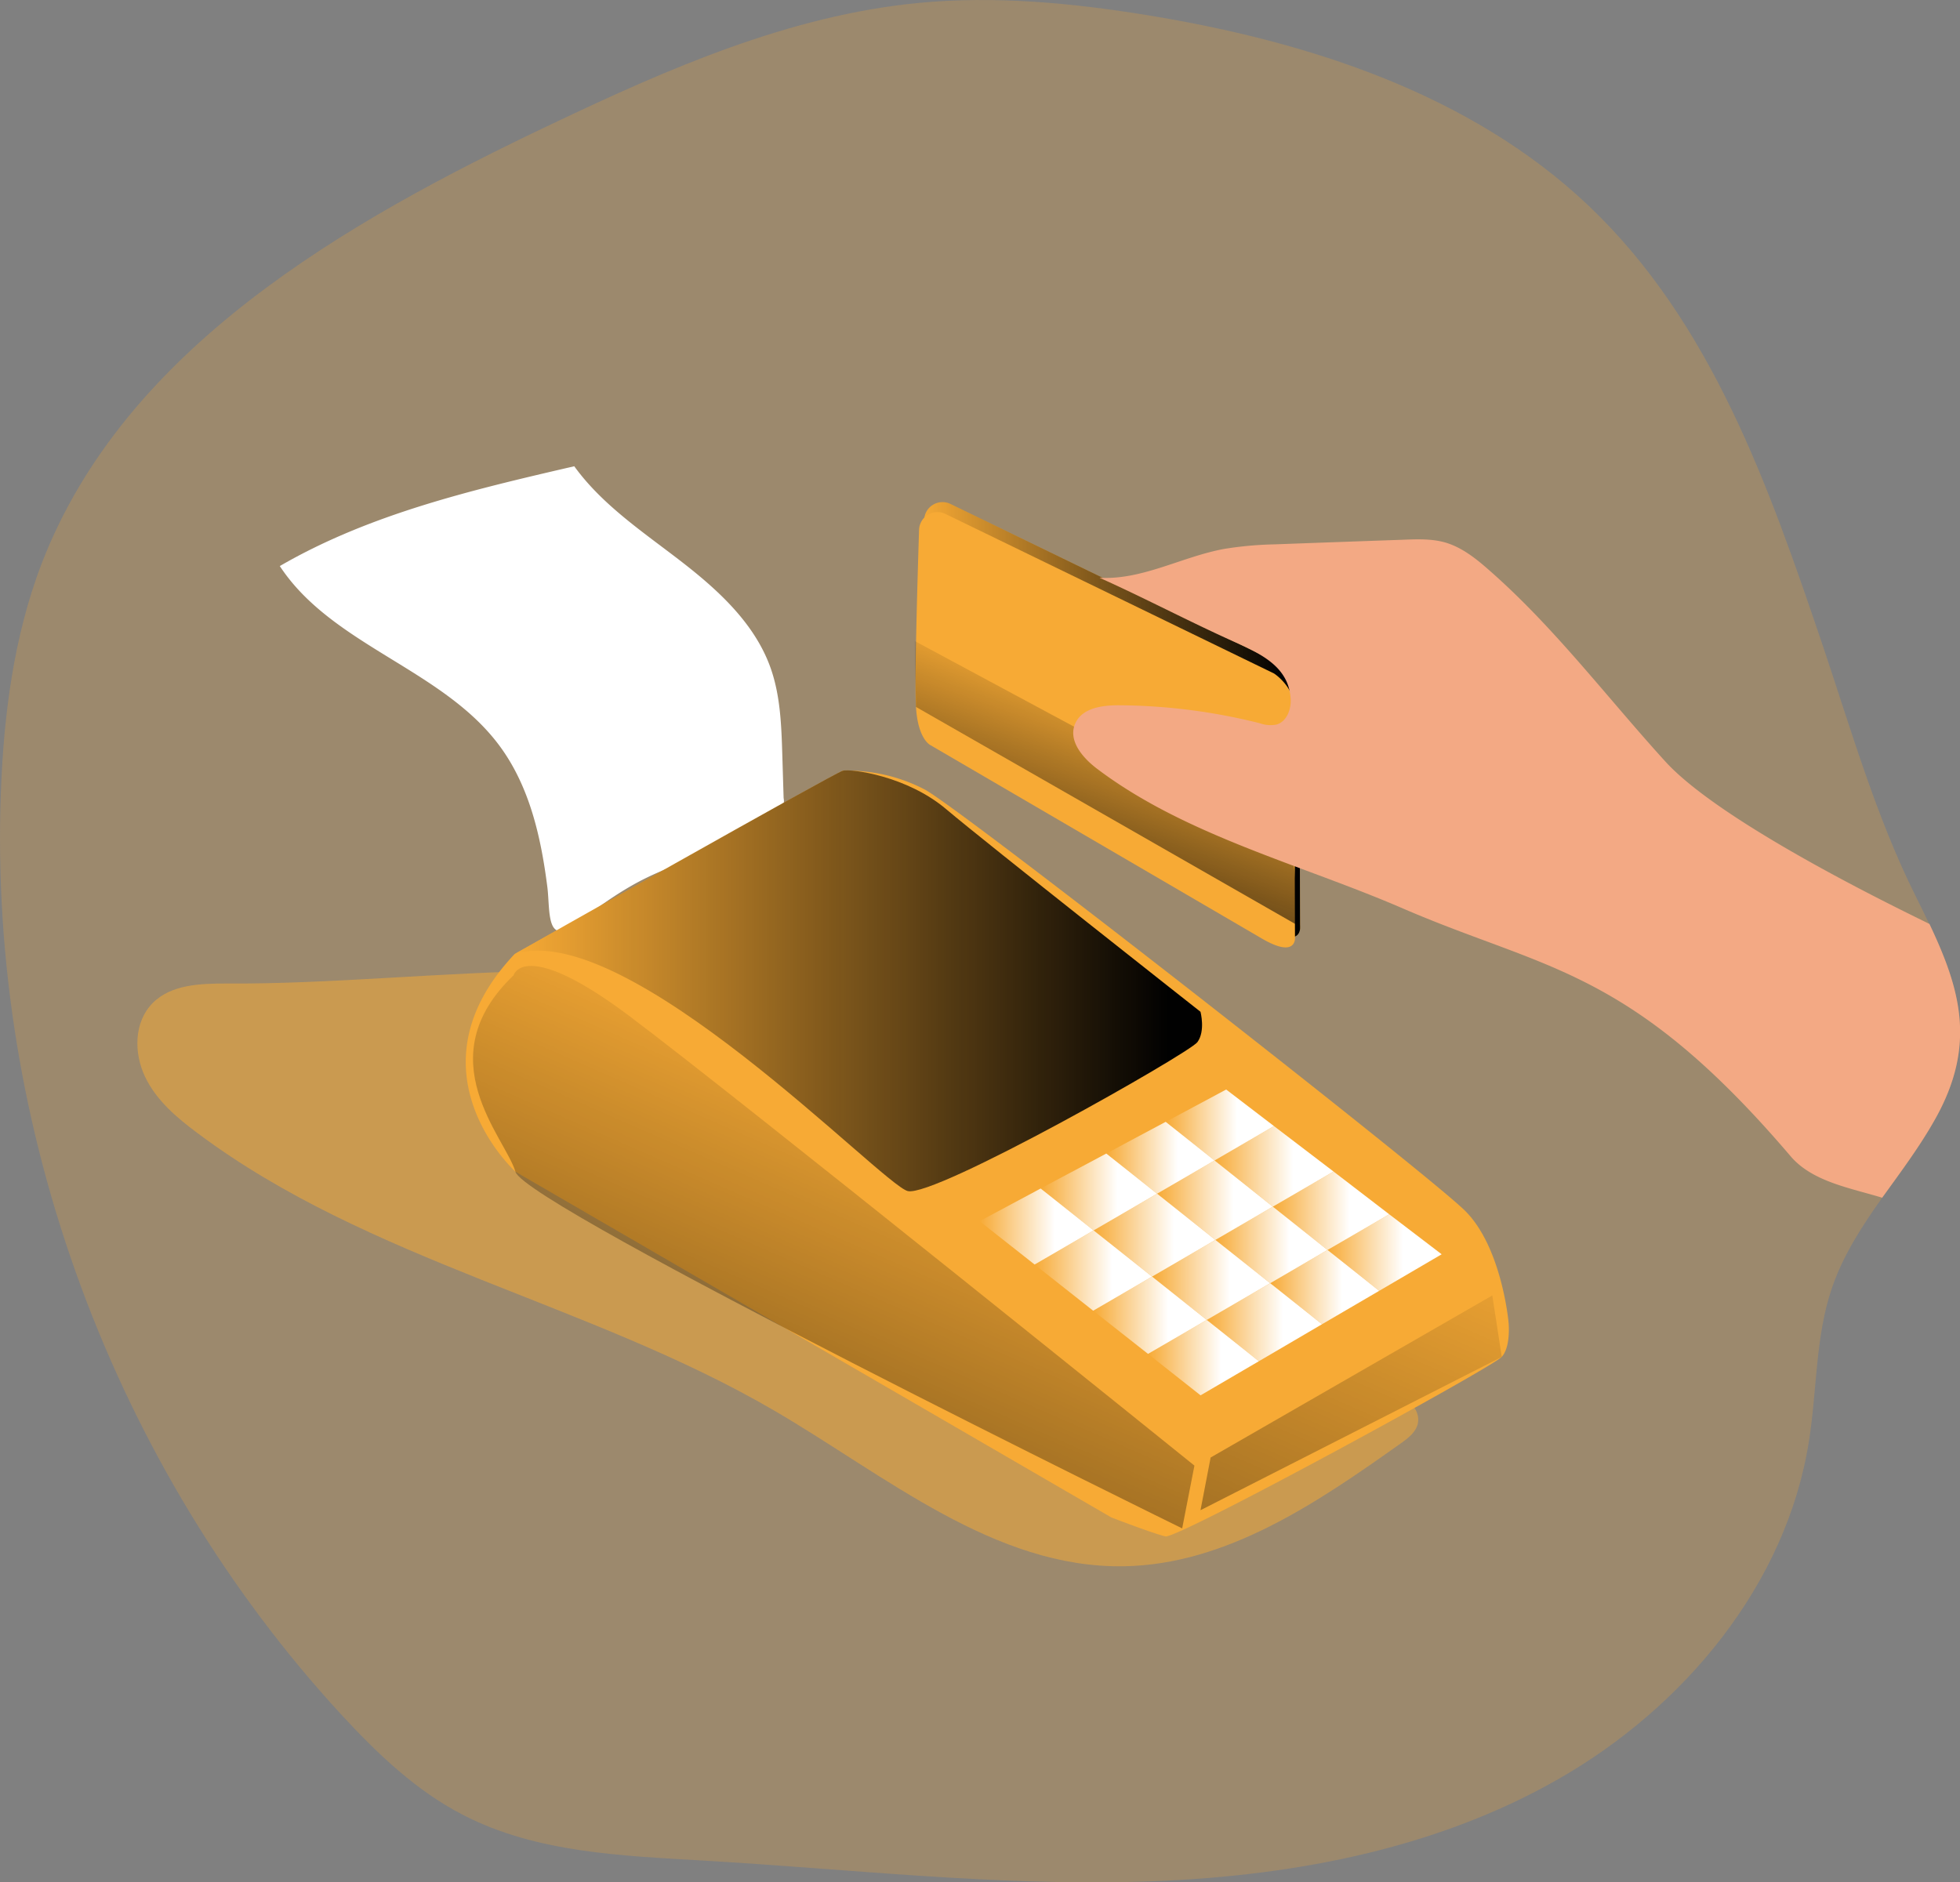 <svg id="Layer_1" data-name="Layer 1" xmlns="http://www.w3.org/2000/svg" xmlns:xlink="http://www.w3.org/1999/xlink" viewBox="0 0 480.26 461.3"><rect x="0" y="0" width="480.26" height="461.3" fill="#808080" stroke="none"/><defs><linearGradient id="linear-gradient" x1="272.18" y1="179.95" x2="365.17" y2="179.95" gradientUnits="userSpaceOnUse"><stop offset="0" stop-color="#010101" stop-opacity="0"/><stop offset="0.95" stop-color="#010101"/></linearGradient><linearGradient id="linear-gradient-2" x1="279.23" y1="169.87" x2="252.75" y2="244.68" xlink:href="#linear-gradient"/><linearGradient id="linear-gradient-3" x1="172.69" y1="243.98" x2="341.15" y2="243.98" xlink:href="#linear-gradient"/><linearGradient id="linear-gradient-4" x1="273.93" y1="262.19" x2="167.68" y2="504.49" xlink:href="#linear-gradient"/><linearGradient id="linear-gradient-5" x1="356.44" y1="289.86" x2="227.49" y2="583.91" xlink:href="#linear-gradient"/><linearGradient id="linear-gradient-6" x1="240.04" y1="300.6" x2="267.97" y2="300.6" gradientUnits="userSpaceOnUse"><stop offset="0" stop-color="#fff" stop-opacity="0"/><stop offset="0.66" stop-color="#fff"/></linearGradient><linearGradient id="linear-gradient-7" x1="254.99" y1="292.13" x2="283.52" y2="292.13" xlink:href="#linear-gradient-6"/><linearGradient id="linear-gradient-8" x1="271.07" y1="283.75" x2="297.59" y2="283.75" xlink:href="#linear-gradient-6"/><linearGradient id="linear-gradient-9" x1="285.64" y1="275.71" x2="312.16" y2="275.71" xlink:href="#linear-gradient-6"/><linearGradient id="linear-gradient-10" x1="297.59" y1="285.85" x2="326.76" y2="285.85" xlink:href="#linear-gradient-6"/><linearGradient id="linear-gradient-11" x1="311.88" y1="296.73" x2="340.41" y2="296.73" xlink:href="#linear-gradient-6"/><linearGradient id="linear-gradient-12" x1="325.28" y1="306.98" x2="353.25" y2="306.98" xlink:href="#linear-gradient-6"/><linearGradient id="linear-gradient-13" x1="311.24" y1="315.44" x2="337.94" y2="315.44" xlink:href="#linear-gradient-6"/><linearGradient id="linear-gradient-14" x1="295.69" y1="324.05" x2="323.94" y2="324.05" xlink:href="#linear-gradient-6"/><linearGradient id="linear-gradient-15" x1="281.3" y1="332.73" x2="308.46" y2="332.73" xlink:href="#linear-gradient-6"/><linearGradient id="linear-gradient-16" x1="267.86" y1="322.34" x2="295.69" y2="322.34" xlink:href="#linear-gradient-6"/><linearGradient id="linear-gradient-17" x1="253.51" y1="311.39" x2="282.29" y2="311.39" xlink:href="#linear-gradient-6"/><linearGradient id="linear-gradient-18" x1="283.52" y1="294.14" x2="311.88" y2="294.14" xlink:href="#linear-gradient-6"/><linearGradient id="linear-gradient-19" x1="267.97" y1="302.71" x2="297.81" y2="302.71" xlink:href="#linear-gradient-6"/><linearGradient id="linear-gradient-20" x1="297.81" y1="305.11" x2="325.28" y2="305.11" xlink:href="#linear-gradient-6"/><linearGradient id="linear-gradient-21" x1="282.29" y1="313.68" x2="311.24" y2="313.68" xlink:href="#linear-gradient-6"/></defs><title>Card Payment</title><path d="M520.79,277.83c-3.77,6.74-8.47,13-13,19.3-4.9,6.91-9.52,14-12.27,22-4.13,12-3.67,25.15-5.68,37.7-5.54,35.13-30.58,65.18-61.44,82.81s-67,24.09-102.53,25.12-71-3.07-106.47-5.15C199.1,458.41,178,457.71,160,448.36c-11.5-5.92-21-15.06-29.8-24.58C74.42,363.15,43.78,280.13,46.81,197.84c.7-19.08,3.17-38.3,10-56.14,20.31-52.63,74-83.52,125-107.72,28.61-13.61,58.23-26.59,89.73-29.66,18.9-1.83,37.95,0,56.68,3.07,39.07,6.42,78.68,19.22,107.46,46.45,30.47,28.82,44.47,69.34,57.59,108.07,6.88,20.45,13,41.79,22.65,61.15,1.2,2.4,2.33,4.73,3.42,7C526.89,245.92,531,259.64,520.79,277.83Z" transform="translate(-46.6 -3.59)" fill="#f7aa35" opacity="0.24" style="isolation:isolate"/><path d="M102.23,244.63c-6.48,0-13.73.2-18.27,4.84s-4.59,12.17-1.82,18,7.83,10.09,13,13.93c41.94,31.34,96,41.53,141.21,67.92,27.4,16,53.93,38.65,85.65,38.13,25.14-.41,47.35-15.56,67.85-30.13,1.83-1.3,3.8-2.82,4.19-5,.57-3.18-2.35-5.79-5-7.69l-94-68.46c-11.34-8.26-22.79-16.58-35.59-22.33C212.9,232.84,151.91,245,102.23,244.63Z" transform="translate(-46.6 -3.59)" fill="#f7aa35" opacity="0.51" style="isolation:isolate"/><path d="M172.94,290.78s-27.31-24.66-.25-53.37l80.44-44.94a41,41,0,0,1,20.11,4.64c9.6,5.29,123.47,94.34,132.4,103.27s10.59,27.15,10.59,27.15.67,6-1.65,8.6-79.44,44.69-82.42,44-13.24-4.64-13.24-4.64Z" transform="translate(-46.6 -3.59)" fill="#f7aa35"/><path d="M273.05,131a4.49,4.49,0,0,1,6.47-3.89L360,166.16s5.34,3.35,5.16,9.49,0,55.06,0,55.06.64,5.54-8.14.41-81.09-47.34-81.09-47.34-3.17-1.31-3.64-9.43C271.92,168.06,272.65,143.22,273.05,131Z" transform="translate(-46.6 -3.59)" fill="#f7aa35"/><path d="M273.05,131a4.49,4.49,0,0,1,6.47-3.89L360,166.16s5.34,3.35,5.16,9.49,0,55.06,0,55.06.64,5.54-8.14.41-81.09-47.34-81.09-47.34-3.17-1.31-3.64-9.43C271.92,168.06,272.65,143.22,273.05,131Z" transform="translate(-46.6 -3.59)" fill="url(#linear-gradient)"/><path d="M271.8,133.44a4.5,4.5,0,0,1,6.47-3.89l80.49,39.09s5.34,3.35,5.15,9.5,0,55.05,0,55.05.65,5.54-8.13.41-81.09-47.33-81.09-47.33-3.17-1.31-3.65-9.44C270.67,170.55,271.41,145.71,271.8,133.44Z" transform="translate(-46.6 -3.59)" fill="#f7aa35"/><polygon points="224.15 157.11 316.5 206.76 318.55 227.12 224.44 173.25 224.15 157.11" fill="url(#linear-gradient-2)"/><path d="M520.79,277.83c-3.77,6.74-8.47,13-13,19.3-7.83-2.4-17.11-3.92-22.43-10.16-39.35-46.17-59.77-45.5-95-60.73-24.83-10.76-53.24-17.85-74.86-34.18-3.53-2.64-7.13-6.81-5.54-10.9s6.74-4.76,11-4.72a144.39,144.39,0,0,1,34.31,4.4,7.79,7.79,0,0,0,4.13.32c2.43-.7,3.56-3.6,3.46-6.13-.39-7.91-7-11.11-14.22-14.32C338.13,156,326.53,149.88,316,145.19c10.47.6,20.17-5.15,30.5-7.06A88,88,0,0,1,358.94,137q15.71-.58,31.46-1.13c3.53-.14,7.16-.28,10.55.74,4,1.24,7.37,3.92,10.51,6.7,16,14,28.88,31.18,43.2,46.91s60.35,37.6,64.72,39.82C526.89,245.92,531,259.64,520.79,277.83Z" transform="translate(-46.6 -3.59)" fill="#f3a984"/><path d="M168.72,186c-14-18.53-40.82-24.28-53.56-43.68,22.05-12.79,47.31-18.71,72.15-24.46,6.81,9.42,16.7,16,25.92,23.11s18.27,15.32,22.17,26.27c2.42,6.8,2.67,14.16,2.89,21.37l.32,10.56a3.6,3.6,0,0,1-2.3,4.12,191.57,191.57,0,0,1-19.5,10.37c-3.81,1.67-7.73,3.09-11.48,4.9-6.34,3.05-12,7.18-17.59,11.43-7.35,5.6-6.33-3.11-7-8.82C179.18,208.8,176.36,196.1,168.72,186Z" transform="translate(-46.6 -3.59)" fill="#fff"/><path d="M172.69,237.41s78.45-44.44,80.44-44.94,15.64,1.24,25.32,9.44,62.31,49.65,62.31,49.65S342,256.28,340,259s-64.55,38.23-71,36.49S200.25,228.47,172.69,237.41Z" transform="translate(-46.6 -3.59)" fill="#f7aa35"/><path d="M172.69,237.41s78.45-44.44,80.44-44.94,15.64,1.24,25.32,9.44,62.31,49.65,62.31,49.65S342,256.28,340,259s-64.55,38.23-71,36.49S200.25,228.47,172.69,237.41Z" transform="translate(-46.6 -3.59)" fill="url(#linear-gradient-3)"/><path d="M172.44,242.62s2.49-9.43,28.31,9.93S339.27,362.78,339.27,362.78l-3,15.39s-160.88-78.95-163.36-87.39S151.09,263,172.44,242.62Z" transform="translate(-46.6 -3.59)" fill="url(#linear-gradient-4)"/><polygon points="296.64 357.21 365.66 317.49 367.98 332.55 294.16 370.12 296.64 357.21" fill="url(#linear-gradient-5)"/><polygon points="325.28 306.34 311.24 314.49 297.81 303.88 311.88 295.73 325.28 306.34" fill="none"/><polygon points="267.97 301.55 253.51 309.91 240.03 299.29 254.99 291.28 267.97 301.55" fill="url(#linear-gradient-6)"/><polygon points="283.52 292.55 267.97 301.55 254.99 291.28 271.07 282.71 283.52 292.55" fill="url(#linear-gradient-7)"/><polygon points="297.6 284.41 283.52 292.55 271.07 282.71 285.6 274.95 285.64 274.95 297.6 284.41" fill="url(#linear-gradient-8)"/><polygon points="312.16 275.98 297.6 284.41 285.64 274.95 300.45 267.02 312.16 275.98" fill="url(#linear-gradient-9)"/><polygon points="326.76 287.12 311.88 295.73 297.6 284.41 312.16 275.98 326.76 287.12" fill="url(#linear-gradient-10)"/><polygon points="340.41 297.6 325.28 306.34 311.88 295.73 326.76 287.12 340.41 297.6" fill="url(#linear-gradient-11)"/><polygon points="353.25 307.4 337.94 316.36 325.28 306.34 340.41 297.6 353.25 307.4" fill="url(#linear-gradient-12)"/><polygon points="337.94 316.36 323.94 324.54 311.24 314.49 325.28 306.34 337.94 316.36" fill="url(#linear-gradient-13)"/><polygon points="323.94 324.54 308.46 333.61 295.69 323.49 311.24 314.49 323.94 324.54" fill="url(#linear-gradient-14)"/><polygon points="308.46 333.61 294.17 341.97 281.3 331.81 295.69 323.49 308.46 333.61" fill="url(#linear-gradient-15)"/><polygon points="295.69 323.49 281.3 331.81 267.86 321.23 282.29 312.87 295.69 323.49" fill="url(#linear-gradient-16)"/><polygon points="282.29 312.87 267.86 321.23 253.51 309.91 267.97 301.55 282.29 312.87" fill="url(#linear-gradient-17)"/><polygon points="311.88 295.73 297.81 303.88 283.52 292.55 297.6 284.41 311.88 295.73" fill="url(#linear-gradient-18)"/><polygon points="297.81 303.88 282.29 312.87 267.97 301.55 283.52 292.55 297.81 303.88" fill="url(#linear-gradient-19)"/><polygon points="325.28 306.34 311.24 314.49 297.81 303.88 311.88 295.73 325.28 306.34" fill="url(#linear-gradient-20)"/><polygon points="311.24 314.49 295.69 323.49 282.29 312.87 297.81 303.88 311.24 314.49" fill="url(#linear-gradient-21)"/></svg>